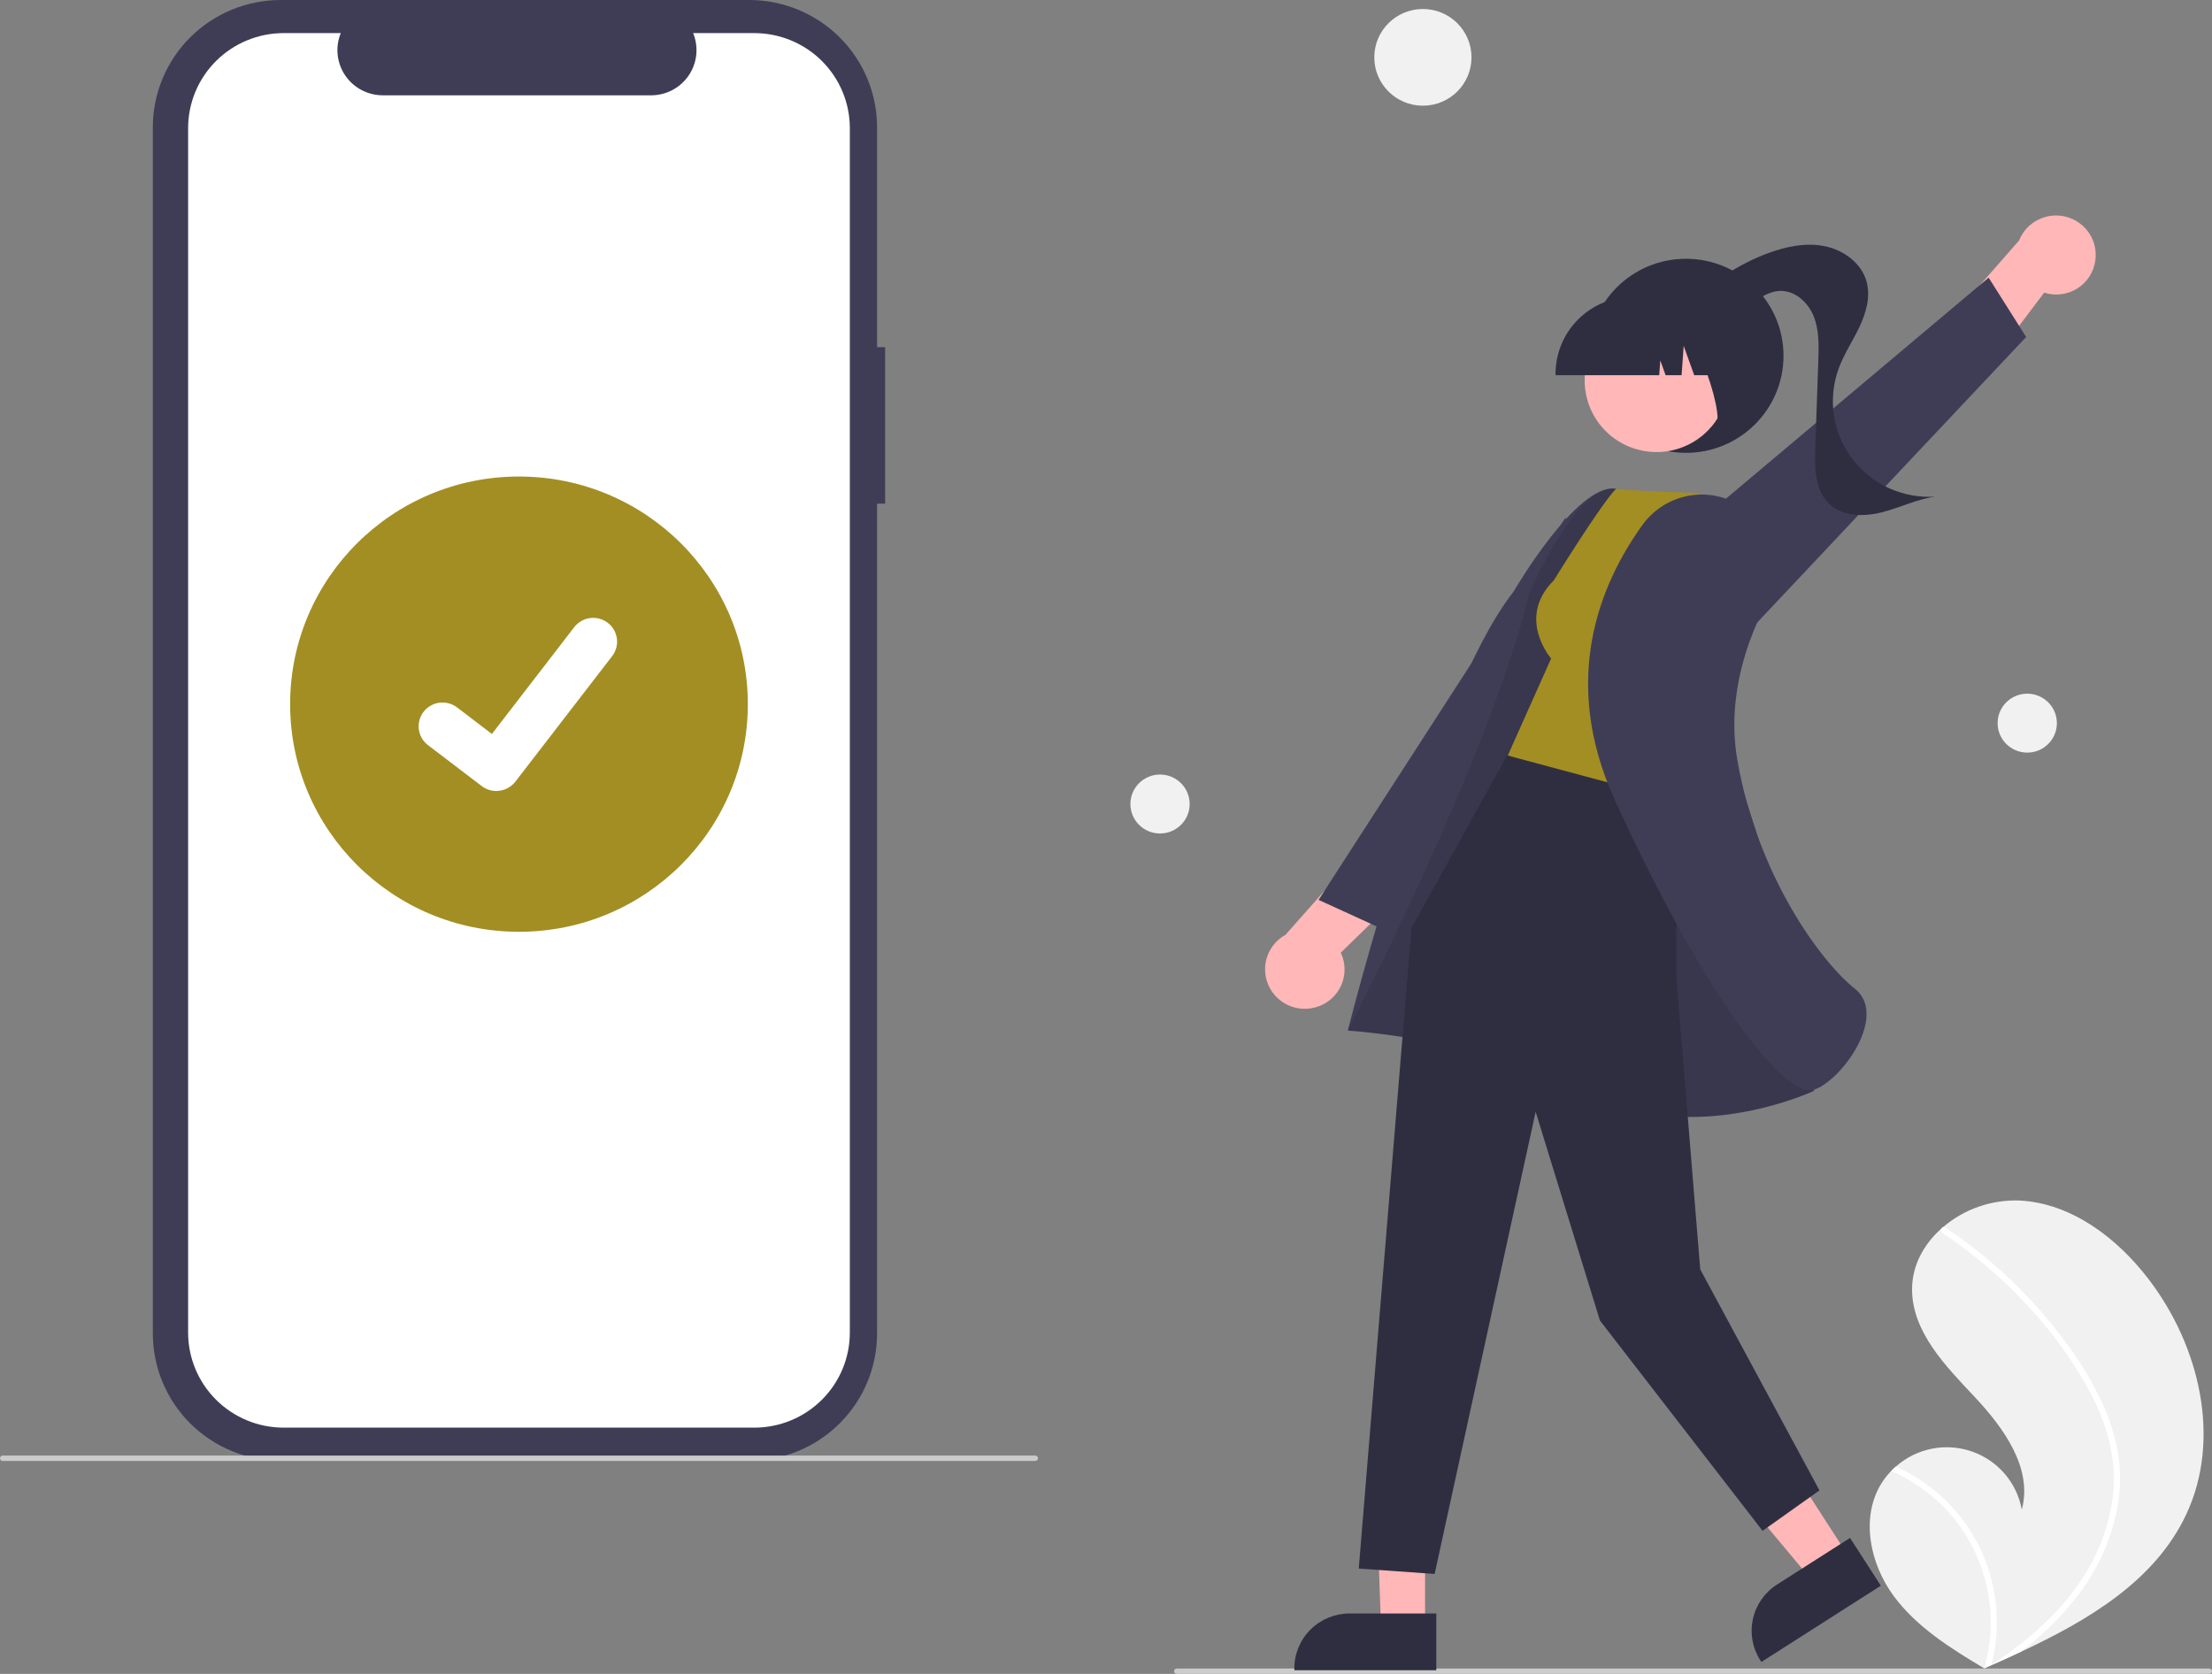 <svg width="111" height="84" viewBox="0 0 111 84" fill="none" xmlns="http://www.w3.org/2000/svg">
<rect x="0" y="0" width="111" height="84" fill="#808080" stroke="none"/>
<g clip-path="url(#clip0_767_283)">
<path d="M44.417 17.42H44.012V6.386C44.012 5.547 43.846 4.717 43.523 3.942C43.2 3.167 42.727 2.463 42.131 1.87C41.535 1.277 40.827 0.807 40.048 0.486C39.269 0.165 38.435 7.10545e-07 37.591 0H14.089C12.386 -3.22871e-06 10.754 0.673 9.549 1.87C8.345 3.068 7.669 4.692 7.669 6.386V66.918C7.669 67.756 7.835 68.587 8.158 69.361C8.48 70.136 8.953 70.84 9.549 71.433C10.146 72.026 10.853 72.496 11.632 72.817C12.411 73.138 13.246 73.304 14.089 73.304H37.591C39.294 73.304 40.927 72.631 42.131 71.433C43.335 70.236 44.012 68.611 44.012 66.918V25.274H44.417V17.42Z" fill="#3F3D56"/>
<path d="M37.85 1.661H34.783C34.924 2.005 34.977 2.379 34.939 2.748C34.901 3.118 34.772 3.473 34.564 3.781C34.356 4.089 34.074 4.342 33.745 4.517C33.415 4.691 33.047 4.783 32.673 4.783H19.209C18.836 4.783 18.468 4.691 18.138 4.517C17.809 4.342 17.527 4.089 17.319 3.781C17.111 3.473 16.982 3.118 16.944 2.748C16.905 2.379 16.959 2.005 17.1 1.661H14.235C13.605 1.661 12.982 1.785 12.4 2.024C11.819 2.264 11.29 2.615 10.845 3.058C10.399 3.501 10.046 4.027 9.805 4.605C9.564 5.184 9.44 5.804 9.44 6.43V66.873C9.44 67.499 9.564 68.12 9.805 68.698C10.046 69.277 10.399 69.802 10.845 70.245C11.29 70.688 11.819 71.04 12.4 71.279C12.982 71.519 13.605 71.642 14.235 71.642H37.85C38.48 71.642 39.103 71.519 39.685 71.279C40.267 71.04 40.795 70.688 41.241 70.245C41.686 69.802 42.039 69.277 42.28 68.698C42.521 68.12 42.645 67.499 42.645 66.873V6.43C42.645 5.804 42.521 5.184 42.28 4.605C42.039 4.027 41.686 3.501 41.241 3.058C40.795 2.615 40.267 2.264 39.685 2.024C39.103 1.785 38.48 1.661 37.85 1.661Z" fill="white"/>
<path d="M51.95 73.314H0.136C0.1 73.314 0.065 73.3 0.04 73.274C0.014 73.249 0 73.215 0 73.179C0 73.143 0.014 73.108 0.04 73.083C0.065 73.058 0.1 73.043 0.136 73.043H51.95C51.986 73.043 52.02 73.058 52.046 73.083C52.071 73.108 52.086 73.143 52.086 73.179C52.086 73.215 52.071 73.249 52.046 73.274C52.02 73.3 51.986 73.314 51.95 73.314Z" fill="#CBCBCB"/>
<path d="M26.043 46.759C32.385 46.759 37.527 41.645 37.527 35.336C37.527 29.027 32.385 23.913 26.043 23.913C19.7 23.913 14.559 29.027 14.559 35.336C14.559 41.645 19.7 46.759 26.043 46.759Z" fill="#A38E23"/>
<path d="M24.905 39.693C24.646 39.694 24.395 39.611 24.188 39.456L24.175 39.447L21.477 37.393C21.352 37.298 21.247 37.179 21.168 37.044C21.089 36.908 21.038 36.758 21.017 36.603C20.997 36.447 21.007 36.29 21.048 36.138C21.088 35.987 21.159 35.845 21.254 35.721C21.35 35.596 21.47 35.492 21.606 35.414C21.742 35.335 21.893 35.285 22.049 35.264C22.205 35.243 22.364 35.254 22.516 35.294C22.668 35.335 22.811 35.405 22.936 35.5L24.684 36.833L28.815 31.473C28.911 31.349 29.03 31.244 29.167 31.166C29.303 31.087 29.453 31.037 29.61 31.016C29.766 30.996 29.924 31.006 30.076 31.046C30.228 31.087 30.371 31.157 30.496 31.252L30.496 31.252L30.471 31.288L30.497 31.252C30.749 31.445 30.914 31.729 30.956 32.043C30.997 32.356 30.912 32.673 30.719 32.925L25.86 39.227C25.747 39.372 25.603 39.489 25.437 39.57C25.272 39.651 25.09 39.693 24.906 39.692L24.905 39.693Z" fill="white"/>
<path d="M94.413 74.437C94.553 74.212 94.717 74.004 94.903 73.815C94.98 73.736 95.061 73.661 95.144 73.589C95.652 73.139 96.271 72.832 96.938 72.7C97.604 72.567 98.294 72.613 98.937 72.834C99.58 73.054 100.152 73.441 100.594 73.954C101.037 74.467 101.334 75.089 101.455 75.754C102.016 73.691 100.556 71.659 99.088 70.098C97.619 68.537 95.941 66.826 95.949 64.687C95.953 63.498 96.538 62.436 97.422 61.649C97.449 61.625 97.476 61.602 97.504 61.579C98.572 60.668 99.945 60.192 101.351 60.245C103.962 60.384 106.242 62.13 107.825 64.2C110.373 67.531 111.49 72.207 109.706 75.999C108.137 79.335 104.79 81.315 101.374 82.907C100.897 83.13 100.421 83.345 99.946 83.554C99.943 83.555 99.94 83.557 99.936 83.558C99.914 83.568 99.891 83.578 99.869 83.588C99.771 83.631 99.673 83.674 99.576 83.717L99.621 83.746L99.761 83.837C99.713 83.807 99.665 83.779 99.616 83.749C99.601 83.741 99.586 83.732 99.572 83.723C97.894 82.722 96.193 81.663 95.034 80.1C93.832 78.477 93.349 76.152 94.413 74.437Z" fill="#F1F1F1"/>
<path d="M105.606 70.668C105.977 71.508 106.223 72.398 106.337 73.309C106.426 74.122 106.392 74.943 106.237 75.746C105.904 77.395 105.178 78.941 104.119 80.253C103.32 81.249 102.398 82.141 101.374 82.907C100.897 83.129 100.421 83.345 99.946 83.554C99.943 83.555 99.94 83.557 99.936 83.558C99.914 83.568 99.891 83.578 99.869 83.588C99.771 83.631 99.673 83.674 99.576 83.717L99.621 83.746L99.761 83.837C99.713 83.807 99.665 83.779 99.616 83.749C99.601 83.741 99.586 83.732 99.572 83.723C99.941 82.439 99.995 81.085 99.73 79.775C99.465 78.466 98.888 77.239 98.048 76.196C97.203 75.167 96.125 74.351 94.903 73.815C94.98 73.736 95.061 73.661 95.144 73.589C95.615 73.804 96.066 74.06 96.491 74.354C98.013 75.4 99.155 76.905 99.75 78.647C100.28 80.227 100.346 81.925 99.941 83.542C100.025 83.487 100.109 83.431 100.192 83.375C101.754 82.327 103.195 81.068 104.28 79.524C105.215 78.219 105.814 76.706 106.023 75.116C106.231 73.38 105.795 71.673 105.015 70.124C104.155 68.467 103.071 66.935 101.793 65.57C100.509 64.167 99.058 62.926 97.471 61.874C97.436 61.85 97.411 61.813 97.401 61.772C97.392 61.73 97.399 61.686 97.422 61.649C97.439 61.616 97.468 61.59 97.504 61.579C97.522 61.574 97.541 61.574 97.559 61.577C97.578 61.581 97.595 61.589 97.61 61.6C97.806 61.73 98 61.861 98.192 61.996C99.79 63.121 101.241 64.44 102.512 65.921C103.74 67.349 104.858 68.935 105.606 70.668Z" fill="white"/>
<path d="M71.402 5.304C72.749 5.304 73.841 4.218 73.841 2.878C73.841 1.538 72.749 0.452 71.402 0.452C70.055 0.452 68.963 1.538 68.963 2.878C68.963 4.218 70.055 5.304 71.402 5.304Z" fill="#F1F1F1"/>
<path d="M101.729 37.768C102.55 37.768 103.216 37.105 103.216 36.289C103.216 35.472 102.55 34.81 101.729 34.81C100.908 34.81 100.242 35.472 100.242 36.289C100.242 37.105 100.908 37.768 101.729 37.768Z" fill="#F1F1F1"/>
<path d="M58.211 41.826C59.032 41.826 59.698 41.163 59.698 40.347C59.698 39.53 59.032 38.868 58.211 38.868C57.39 38.868 56.724 39.53 56.724 40.347C56.724 41.163 57.39 41.826 58.211 41.826Z" fill="#F1F1F1"/>
<path d="M59.05 84H110.864C110.9 84 110.935 83.986 110.96 83.96C110.986 83.935 111 83.901 111 83.865C111 83.829 110.986 83.794 110.96 83.769C110.935 83.744 110.9 83.73 110.864 83.73H59.05C59.014 83.73 58.98 83.744 58.954 83.769C58.929 83.794 58.915 83.829 58.915 83.865C58.915 83.901 58.929 83.935 58.954 83.96C58.98 83.986 59.014 84 59.05 84Z" fill="#CBCBCB"/>
<path d="M105.146 13.072C105.214 12.591 105.103 12.102 104.833 11.698C104.563 11.294 104.153 11.003 103.682 10.879C103.21 10.755 102.709 10.807 102.274 11.027C101.838 11.245 101.499 11.616 101.32 12.067L97.115 16.861L98.349 20.288L102.577 14.687C102.853 14.774 103.145 14.801 103.433 14.765C103.72 14.728 103.996 14.63 104.241 14.476C104.486 14.322 104.694 14.116 104.85 13.873C105.007 13.631 105.108 13.357 105.146 13.072Z" fill="#FFB7B7"/>
<path d="M87.718 31.726L101.674 16.911L99.792 13.934L82.286 28.66L87.718 31.726Z" fill="#3F3D56"/>
<path d="M84.603 22.725C87.306 22.725 89.498 20.544 89.498 17.855C89.498 15.166 87.306 12.986 84.603 12.986C81.899 12.986 79.707 15.166 79.707 17.855C79.707 20.544 81.899 22.725 84.603 22.725Z" fill="#2F2E41"/>
<path d="M84.996 15.104C86.05 14.042 87.324 13.222 88.731 12.702C89.634 12.369 90.616 12.164 91.56 12.353C92.504 12.542 93.397 13.191 93.66 14.112C93.875 14.865 93.653 15.676 93.319 16.385C92.985 17.095 92.539 17.752 92.268 18.487C91.993 19.238 91.91 20.045 92.027 20.835C92.144 21.626 92.459 22.375 92.941 23.014C93.423 23.653 94.058 24.162 94.788 24.495C95.518 24.828 96.32 24.974 97.122 24.921C96.195 25.045 95.34 25.478 94.433 25.709C93.527 25.94 92.457 25.924 91.783 25.278C91.07 24.595 91.056 23.483 91.091 22.499C91.142 21.036 91.193 19.574 91.244 18.111C91.27 17.365 91.293 16.595 91.022 15.898C90.752 15.202 90.109 14.592 89.358 14.599C88.79 14.603 88.286 14.946 87.83 15.284C87.374 15.622 86.891 15.983 86.325 16.033C85.758 16.083 85.111 15.666 85.153 15.102L84.996 15.104Z" fill="#2F2E41"/>
<path d="M66.008 50.552C65.538 50.682 65.037 50.636 64.598 50.422C64.16 50.209 63.816 49.843 63.631 49.394C63.446 48.945 63.433 48.444 63.594 47.986C63.756 47.529 64.081 47.145 64.507 46.91L68.736 42.137L72.314 42.906L67.282 47.808C67.406 48.068 67.471 48.353 67.472 48.641C67.473 48.929 67.411 49.214 67.289 49.476C67.168 49.737 66.99 49.969 66.769 50.155C66.547 50.341 66.288 50.477 66.008 50.552Z" fill="#FFB7B7"/>
<path d="M79.923 33.465L69.382 46.627L66.168 45.159L78.559 25.973L79.923 33.465Z" fill="#3F3D56"/>
<path d="M71.512 73.207L68.999 73.168L69.302 81.685H71.511L71.512 73.207Z" fill="#FFB7B7"/>
<path d="M72.075 80.968L67.723 80.967H67.723C66.988 80.967 66.282 81.258 65.762 81.775C65.242 82.293 64.95 82.994 64.95 83.726V83.816L72.075 83.816L72.075 80.968Z" fill="#2F2E41"/>
<path d="M88.146 70.948L85.402 72.701L90.892 79.27L92.751 78.082L88.146 70.948Z" fill="#FFB7B7"/>
<path d="M92.836 77.176L89.174 79.514L89.173 79.514C88.555 79.91 88.119 80.533 87.962 81.248C87.805 81.963 87.941 82.71 88.338 83.326L88.387 83.401L94.383 79.573L92.836 77.176Z" fill="#2F2E41"/>
<path d="M89.124 44.941C89.124 44.941 83.026 24.796 81.066 24.524C79.107 24.252 75.949 29.693 75.949 29.693C71.855 34.888 67.634 51.717 67.634 51.717C67.634 51.717 74.671 52.155 79.815 54.877C84.96 57.599 91.031 54.739 91.031 54.739L89.124 44.941Z" fill="#3F3D56"/>
<path opacity="0.1" d="M89.124 44.941C89.124 44.941 83.026 24.796 81.066 24.524C79.107 24.252 76.751 29.748 76.751 29.748C74.711 38.134 67.634 51.717 67.634 51.717C67.634 51.717 74.671 52.155 79.815 54.877C84.96 57.599 91.031 54.739 91.031 54.739L89.124 44.941Z" fill="black"/>
<path d="M84.121 38.913V49.036L85.319 63.699L91.302 74.791L88.447 76.82L80.287 66.269L77.06 55.793L71.991 78.984L68.184 78.714L70.828 46.56L75.846 37.509L84.121 38.913Z" fill="#2F2E41"/>
<path d="M77.973 29.123C76.069 31.016 77.837 33.045 77.837 33.045L75.661 37.915L84.229 40.215L87.223 26.907L85.183 24.743C81.103 24.608 81.101 24.524 81.101 24.524C80.386 25.22 77.973 29.123 77.973 29.123Z" fill="#A38E23"/>
<path d="M87.568 25.529C87.179 25.243 86.736 25.037 86.267 24.922C85.797 24.808 85.309 24.787 84.831 24.862C84.353 24.936 83.895 25.104 83.483 25.356C83.071 25.608 82.713 25.938 82.43 26.328C80.276 29.311 78.285 34.128 81.029 40.135C85.435 49.781 89.269 54.719 90.828 54.718C90.896 54.719 90.964 54.708 91.028 54.687C91.988 54.363 93.375 52.748 93.626 51.325C93.716 50.816 93.695 50.106 93.082 49.619C91.323 48.22 88.165 43.862 87.18 38.127C86.635 34.957 87.691 32.071 88.673 30.207C89.087 29.436 89.209 28.542 89.014 27.689C88.82 26.836 88.323 26.081 87.615 25.563L87.568 25.529Z" fill="#3F3D56"/>
<path d="M84.854 22.246C86.601 21.297 87.243 19.119 86.288 17.382C85.333 15.645 83.144 15.006 81.397 15.956C79.651 16.905 79.009 19.083 79.963 20.82C80.918 22.557 83.108 23.196 84.854 22.246Z" fill="#FFB7B7"/>
<path d="M78.058 18.83H83.261L83.315 18.087L83.582 18.83H84.383L84.489 17.357L85.017 18.83H86.568V18.757C86.567 17.732 86.157 16.748 85.428 16.023C84.699 15.298 83.71 14.891 82.68 14.889H81.946C80.915 14.891 79.927 15.298 79.198 16.023C78.469 16.748 78.059 17.732 78.058 18.757V18.83Z" fill="#2F2E41"/>
<path d="M85.782 21.501L88.002 20.784V15.42H83.808L83.912 15.523C85.357 16.959 86.964 22.051 85.782 21.501Z" fill="#2F2E41"/>
</g>
<defs>
<clipPath id="clip0_767_283">
<rect width="111" height="84" fill="white"/>
</clipPath>
</defs>
</svg>
